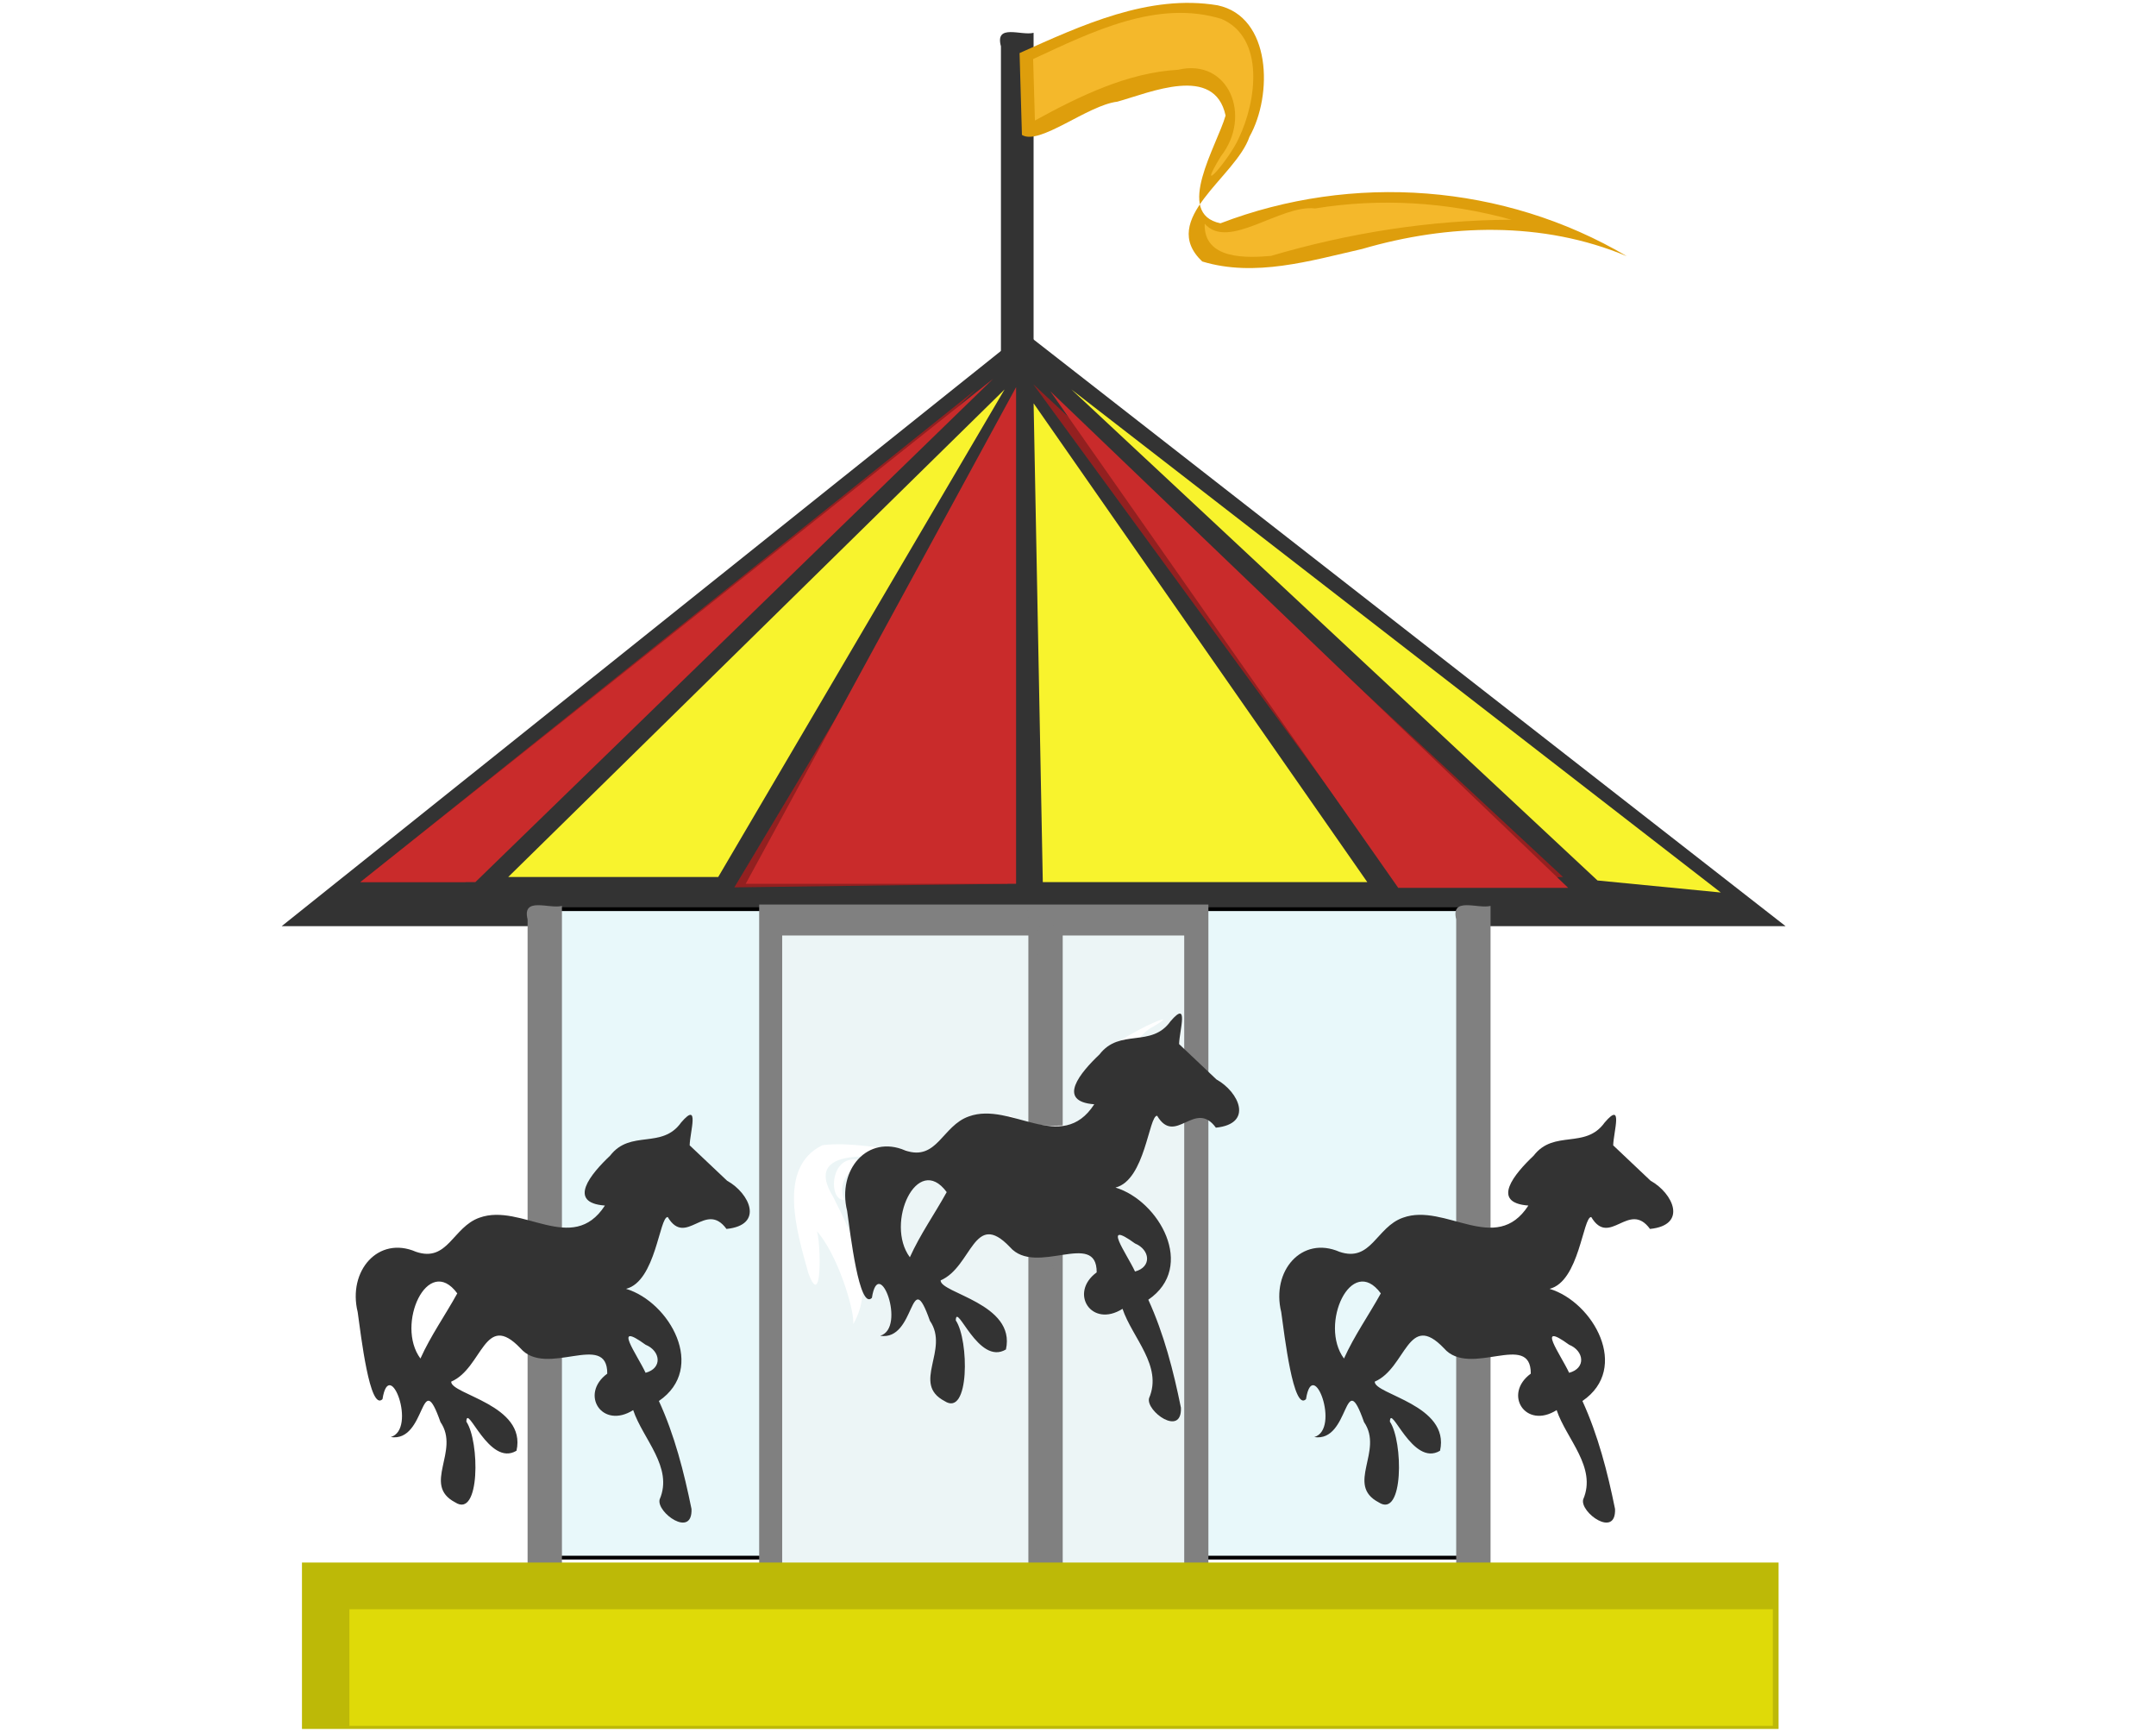<?xml version="1.0" encoding="UTF-8" standalone="no"?>
<!-- Created with Inkscape (http://www.inkscape.org/) -->
<svg
    xmlns:inkscape="http://www.inkscape.org/namespaces/inkscape"
    xmlns:rdf="http://www.w3.org/1999/02/22-rdf-syntax-ns#"
    xmlns="http://www.w3.org/2000/svg"
    xmlns:sodipodi="http://sodipodi.sourceforge.net/DTD/sodipodi-0.dtd"
    xmlns:ns1="http://sozi.baierouge.fr"
    xmlns:cc="http://creativecommons.org/ns#"
    xmlns:xlink="http://www.w3.org/1999/xlink"
    xmlns:dc="http://purl.org/dc/elements/1.1/"
    id="svg50324"
    sodipodi:docname="ferris_color.svg"
    viewBox="0 0 150 120.51"
    version="1.1"
    inkscape:version="0.48.4 r9939"
  >
  <sodipodi:namedview
      id="namedview59293"
      inkscape:zoom="1.8355604"
      borderopacity="1"
      inkscape:current-layer="svg50324"
      inkscape:cx="86.077255"
      inkscape:cy="60.253109"
      inkscape:window-maximized="1"
      inkscape:snap-bbox="true"
      showgrid="false"
      inkscape:bbox-nodes="true"
      bordercolor="#666666"
      inkscape:window-x="55"
      guidetolerance="10"
      objecttolerance="10"
      inkscape:window-width="1217"
      inkscape:window-y="-8"
      inkscape:snap-page="true"
      inkscape:pageopacity="0"
      inkscape:pageshadow="2"
      pagecolor="#ffffff"
      gridtolerance="10"
      inkscape:window-height="1002"
  />
  <title
      id="title52409"
    >loy1020 Ferris Wheel Remix in Color</title
  >
  <defs
      id="defs50326"
    >
  </defs
  >
  <g
      id="layer1-7-0"
      transform="matrix(.45 0 0 .476 -47 -53.5)"
    >
    <g
        id="g10233-2"
        transform="matrix(.81 0 0 .832 793.6 -137.48)"
      >
 
      <g
          id="g9961-6"
        >

        <g
            id="g9865-2"
          >
          <path
              id="path119-4"
              style="fill:#333333"
              inkscape:connector-curvature="0"
              transform="matrix(.605 0 0 .605 -1109 164.79)"
              d="m515.63 492.9h474.47l-240.18-172.41c-78.09 57.47-156.19 114.94-234.29 172.41z"
          />
          <g
              id="g6188-5-6"
              transform="matrix(.683 0 0 .683 -609.79 -639.83)"
            >
          </g
          >
          <rect
              id="rect9419-0"
              style="stroke:#000000;stroke-width:.662;fill:#e8f8fa"
              height="113.89"
              width="175.74"
              y="460.01"
              x="-747.66"
          />
          <path
              id="path89-3"
              style="fill:#808080"
              inkscape:connector-curvature="0"
              transform="matrix(.605 0 0 .605 -1125.2 164.79)"
              d="m693.05 687.37h141.73v-200.75h-141.73v200.75z"
          />
          <path
              id="path91-7"
              style="fill:#ecf5f6"
              inkscape:connector-curvature="0"
              transform="matrix(.605 0 0 .605 -1125.2 170.79)"
              d="m700.31 685.99h126.84v-200.3h-126.84v200.3z"
          />
          <path
              id="path121-9"
              style="fill:#333333"
              inkscape:connector-curvature="0"
              transform="matrix(.605 0 0 .605 -1109 164.79)"
              d="m742.55 341.12c3.799-0.943 12.28 2.796 10.301-3.925v-103.64c-3.799 0.943-12.28-2.796-10.301 3.925v103.64z"
          />
          <path
              id="path123-6"
              style="fill:#de9e0c"
              inkscape:connector-curvature="0"
              transform="matrix(.605 0 0 .605 -1109 164.79)"
              d="m748.43 239.44c19.602-8.085 40.846-17.194 62.497-13.863 16.969 3.336 17.434 26.06 10.045 38.133-4.333 11.794-28.927 23.983-14.92 36.232 16.565 4.646 34.065-0.192 50.459-3.633 27.159-7.307 56.95-8.155 83.491 2.092-38.871-21.087-86.577-24.207-128.19-9.546-14.678-2.745-1.107-22.513 1.61-31.28-3.475-14.902-23.791-6.672-34.143-4.027-9.445 1.035-24.574 12.832-30.107 9.656-0.248-7.921-0.495-15.842-0.743-23.763z"
          />
          <path
              id="path125-2"
              style="fill:#808080"
              inkscape:connector-curvature="0"
              transform="matrix(.605 0 0 .605 -1125.2 164.79)"
              d="m777.98 687.42c3.955-0.965 12.649 2.809 10.835-3.925v-196.48c-3.955 0.965-12.649-2.809-10.835 3.925v196.48z"
          />
          <path
              id="path127-2"
              style="fill:#808080"
              inkscape:connector-curvature="0"
              transform="matrix(.605 0 0 .605 -1125.2 164.79)"
              d="m912.96 687.42c3.955-0.965 12.649 2.809 10.835-3.925v-196.48c-3.955 0.965-12.649-2.809-10.835 3.925v196.48z"
          />
          <path
              id="path129-7"
              style="fill:#808080"
              inkscape:connector-curvature="0"
              transform="matrix(.605 0 0 .605 -1125.2 164.79)"
              d="m619.99 687.42c3.955-0.965 12.649 2.809 10.835-3.925v-196.48c-3.955 0.965-12.649-2.809-10.835 3.925v196.48z"
          />
          <path
              id="path133-3"
              style="fill:#333333"
              inkscape:connector-curvature="0"
              transform="matrix(.605 0 0 .605 -1125.2 164.79)"
              d="m962.49 556.53c0.096-3.9 3.28-13.053-2.688-6.636-6.081 7.875-15.99 1.946-22.408 9.628-6.003 5.231-13.728 13.659-1.668 14.484-10.274 14.615-26.267-0.913-39.549 3.521-8.445 2.701-9.992 13.057-20.052 9.904-11.871-4.748-21.569 5.539-18.369 17.506 1.011 6.629 3.827 28.949 7.82 25.267 2.155-12.822 10.979 8.748 2.605 11.01 11.361 1.619 9.273-21.108 15.693-4.353 6.306 8.441-5.941 18.202 4.625 23.304 7.939 4.804 7.737-17.747 3.541-23.418 0.155-5.593 7.117 13.265 15.822 8.435 3.226-13.341-20.75-16.322-20.606-20.055 9.932-3.926 10.453-20.69 21.841-9.69 8.201 8.711 27.467-5.136 27.394 7.366-8.831 5.951-1.635 16.283 8.155 10.587 3.059 8.395 12.755 16.587 8.375 25.923-1.102 3.77 10.398 11.399 10.05 2.782-2.348-10.674-5.37-21.447-10.291-31.35 15.184-9.54 3.395-28.733-10.357-32.562 9.383-2.152 10.514-20.957 13.141-20.843 5.771 8.924 11.895-4.926 18.538 3.459 11.947-1.121 7.299-10.362 0.166-14.01-3.926-3.42-7.852-6.839-11.778-10.258zm-84.937 61.887c-7.951-9.853 2.345-30.526 11.622-18.912-3.799 6.341-8.373 12.269-11.622 18.912zm71.034 4.137c-2.738-5.379-10.67-15.258-0.008-8.145 4.786 1.817 5.37 6.849 0.008 8.145h-0z"
          />
          <path
              id="path135-0"
              style="fill:#333333"
              inkscape:connector-curvature="0"
              transform="matrix(.605 0 0 .605 -1125.2 164.79)"
              d="m671.12 556.53c0.096-3.9 3.28-13.053-2.688-6.636-6.081 7.875-15.99 1.946-22.408 9.628-6.033 5.245-13.713 13.669-1.64 14.484-10.292 14.607-26.278-0.903-39.568 3.521-8.438 2.707-9.973 13.057-20.032 9.904-11.877-4.747-21.603 5.518-18.398 17.506 1.017 6.631 3.816 28.944 7.829 25.27 2.19-12.822 10.992 8.749 2.597 11.006 11.361 1.619 9.273-21.108 15.693-4.353 6.306 8.441-5.941 18.201 4.625 23.304 7.939 4.804 7.737-17.747 3.541-23.418 0.15-5.608 7.132 13.254 15.822 8.435 3.244-13.349-20.751-16.323-20.606-20.055 9.932-3.926 10.453-20.69 21.841-9.69 8.198 8.716 27.471-5.144 27.397 7.369-8.81 5.979-1.612 16.276 8.18 10.584 3.042 8.401 12.724 16.592 8.347 25.923-1.102 3.77 10.398 11.399 10.05 2.782-2.356-10.671-5.342-21.457-10.291-31.35 15.184-9.54 3.395-28.733-10.357-32.562 9.386-2.151 10.509-20.96 13.146-20.843 5.781 8.921 11.889-4.923 18.538 3.459 11.957-1.113 7.338-10.357 0.184-14.004-3.934-3.421-7.868-6.843-11.801-10.264zm-84.937 61.887c-7.951-9.853 2.345-30.526 11.622-18.912-3.799 6.341-8.373 12.269-11.622 18.912zm71.034 4.137c-2.738-5.379-10.67-15.258-0.008-8.145 4.786 1.817 5.37 6.849 0.008 8.145h-0z"
          />
          <path
              id="path137-7"
              style="fill:#932020"
              inkscape:connector-curvature="0"
              transform="matrix(.605 0 0 .605 -1109 164.79)"
              d="m746.72 346.13c-0.685 44.823-1.37 89.646-2.054 134.47-28.744 0.347-57.488 0.694-86.231 1.041 29.429-45.17 58.857-90.34 88.286-135.51z"
          />
          <path
              id="path139-3"
              style="fill:#f8f32d"
              inkscape:connector-curvature="0"
              transform="matrix(.605 0 0 .605 -1109 164.79)"
              d="m743.7 337.09c-30.113 47.178-60.227 94.356-90.34 141.53h-66.25c52.2-47.18 104.39-94.36 156.59-141.53z"
          />
          <path
              id="path141-0"
              style="fill:#932020"
              inkscape:connector-curvature="0"
              transform="matrix(.605 0 0 .605 -1109 164.79)"
              d="m734.67 337.09c-53.707 47.675-107.41 95.35-161.12 143.02h-33.097c64.739-47.675 129.48-95.35 194.22-143.02z"
          />
          <path
              id="path143-7"
              style="fill:#f8f32d"
              inkscape:connector-curvature="0"
              transform="matrix(.605 0 0 .605 -1109 164.79)"
              d="m755.75 480.12h102.39c-35.095-46.333-70.19-92.667-105.28-139 0.966 46.334 1.933 92.667 2.899 139z"
          />
          <path
              id="path145-3"
              style="fill:#932020"
              inkscape:connector-curvature="0"
              transform="matrix(.605 0 0 .605 -1109 164.79)"
              d="m752.74 335.57c38.388 48.322 76.775 96.645 115.16 144.97 17.327-0.638 34.654-1.276 51.981-1.914-55.715-47.684-111.43-95.369-167.14-143.05z"
          />
          <path
              id="path147-6"
              style="fill:#f8f32d"
              inkscape:connector-curvature="0"
              transform="matrix(.605 0 0 .605 -1109 164.79)"
              d="m764.78 337.09c68.295 48.679 136.59 97.358 204.88 146.04l-38.894-3.49c-55.33-47.516-110.66-95.031-165.99-142.55z"
          />
          <path
              id="path281-4"
              style="fill:#f4b82b"
              inkscape:connector-curvature="0"
              transform="matrix(.605 0 0 .605 -1109 164.79)"
              d="m753.27 259.02c-0.188-5.948-0.375-11.895-0.563-17.843 18.428-7.865 39.18-17.399 59.452-11.64 13.752 5.525 11.014 23.904 5.446 34.579-2.777 5.934-14.155 18.117-5.647 5.257 9.951-11.681 2.434-28.564-13.523-25.085-16.014 0.847-31.052 7.628-45.165 14.731v0z"
          />
          <path
              id="path283-6"
              style="fill:#f4b82b"
              inkscape:connector-curvature="0"
              transform="matrix(.605 0 0 .605 -1109 164.79)"
              d="m806.83 288.97c7.497 7.908 23.774-5.607 34.867-4.428 20.573-3.073 41.747-1.882 61.89 3.274-25.602 0.117-51.168 3.805-75.85 10.508-7.269 0.563-21.29 1.276-20.907-9.354"
          />
          <path
              id="path401-7"
              style="fill:#ffffff"
              inkscape:connector-curvature="0"
              transform="matrix(.605 0 0 .605 -1125.2 164.79)"
              d="m771.71 547.49c6.049 4.234 18.662 3.764 21.899 2.346-5.324 14.172-18.166 11.551-21.899-2.346z"
          />
          <path
              id="path407-4"
              style="fill:#ffffff"
              inkscape:connector-curvature="0"
              transform="matrix(.605 0 0 .605 -1125.2 164.79)"
              d="m797.82 534.49c10.226 6.901 11.255-8.742 19.44-12.36 13.24-7.168-18.458 5.336-19.44 12.36"
          />
          <path
              id="path409-0"
              style="fill:#ffffff"
              inkscape:connector-curvature="0"
              transform="matrix(.605 0 0 .605 -1125.2 164.79)"
              d="m739.76 557.88c-8.915-0.38-17.891-2.369-26.732-1.404-14.459 6.483-7.978 25.43-4.483 37.089 4.981 12.545 3.78-13.585 2.29-12.543 6.899 6.639 12.442 23.727 11.885 27.423 7.414-11.732-0.407-26.173-6.264-36.851-11.071-16.429 19.074-11.197 24.897-10.506-0.531-1.07-1.062-2.139-1.593-3.209z"
          />
          <path
              id="path411-1"
              style="fill:#ffffff"
              inkscape:connector-curvature="0"
              transform="matrix(.605 0 0 .605 -1125.2 164.79)"
              d="m727.3 561.79c-11.844-5.599-13.05 11.014-7.357 10.567-2.592-5.34 2.248-9.968 7.357-10.567"
          />
          <path
              id="path413-2"
              style="fill:#b1d253"
              inkscape:connector-curvature="0"
              transform="matrix(.605 0 0 .605 -1125.2 164.79)"
              d="m777.95 585.94c7.127 2.168 4.055-5.863 4.672-10.206-6.248-2.94-4.58 4.819-4.672 9.101v1.105z"
          />
          <path
              id="path415-4"
              style="fill:#808080"
              inkscape:connector-curvature="0"
              transform="matrix(.605 0 0 .605 -1125.2 164.79)"
              d="m780.6 543.86c7.222 2.261 5.358-4.562 5.46-9.421v-41.631c-7.222-2.261-5.358 4.562-5.46 9.421v41.631z"
          />
          <path
              id="path417-4"
              style="fill:#808080"
              inkscape:connector-curvature="0"
              transform="matrix(.605 0 0 .605 -1125.2 164.79)"
              d="m780.21 585.54c4.661 2.604 6.573 6.474 5.46 11.737v85.695c-7.116 2.297-4.775-4.903-5.104-9.421-0.119-29.337-0.237-58.675-0.356-88.012z"
          />
          <path
              id="path507-6"
              style="stroke-opacity:0;fill:#c92b2b"
              inkscape:connector-curvature="0"
              transform="matrix(.605 0 0 .605 -1109 164.79)"
              d="m758.14 337.63c54.458 48.05 108.92 96.1 163.37 144.15h-53.613c-36.586-48.05-73.173-96.1-109.76-144.15z"
          />
          <path
              id="path509-3"
              style="stroke-opacity:0;fill:#c92b2b"
              inkscape:connector-curvature="0"
              transform="matrix(.605 0 0 .605 -1109 164.79)"
              d="m747.33 336.42v144.18h-85.303c28.434-48.06 56.868-96.119 85.303-144.18z"
          />
          <path
              id="path511-4"
              style="stroke-opacity:0;fill:#c92b2b"
              inkscape:connector-curvature="0"
              transform="matrix(.605 0 0 .605 -1109 164.79)"
              d="m540.45 480.12h36.277c54.458-48.707 108.92-97.414 163.37-146.12-66.55 48.707-133.1 97.414-199.65 146.12z"
          />
          <path
              id="path133-4-5"
              style="fill:#333333"
              inkscape:connector-curvature="0"
              transform="matrix(.605 0 0 .605 -1125.2 164.79)"
              d="m825.53 527.13c0.096-3.9 3.28-13.053-2.688-6.636-6.081 7.875-15.99 1.946-22.408 9.628-6.003 5.231-13.728 13.659-1.668 14.484-10.274 14.615-26.267-0.913-39.549 3.521-8.445 2.701-9.992 13.057-20.052 9.904-11.871-4.748-21.569 5.539-18.369 17.506 1.011 6.629 3.827 28.949 7.82 25.267 2.155-12.822 10.979 8.748 2.605 11.01 11.361 1.619 9.273-21.108 15.693-4.353 6.306 8.441-5.941 18.202 4.625 23.304 7.939 4.804 7.737-17.747 3.541-23.418 0.155-5.593 7.117 13.265 15.822 8.435 3.226-13.341-20.75-16.322-20.606-20.055 9.932-3.926 10.453-20.69 21.841-9.69 8.201 8.711 27.467-5.136 27.394 7.366-8.831 5.951-1.635 16.283 8.155 10.587 3.059 8.395 12.755 16.587 8.375 25.923-1.102 3.77 10.398 11.399 10.05 2.782-2.348-10.674-5.37-21.447-10.291-31.35 15.184-9.54 3.395-28.733-10.357-32.562 9.383-2.152 10.514-20.957 13.141-20.843 5.771 8.924 11.895-4.926 18.538 3.459 11.947-1.121 7.299-10.362 0.166-14.01-3.926-3.42-7.852-6.839-11.778-10.258zm-84.937 61.887c-7.951-9.853 2.345-30.526 11.622-18.912-3.799 6.341-8.373 12.269-11.622 18.912zm71.034 4.137c-2.738-5.379-10.67-15.258-0.008-8.145 4.786 1.817 5.37 6.849 0.008 8.145h-0z"
          />
          <path
              id="path117-0"
              style="fill:#bdb907"
              inkscape:connector-curvature="0"
              transform="matrix(.657 0 0 .601 -1148.4 164.29)"
              d="m540.68 731.61h428.99v-48.63h-428.99v48.632z"
          />
          <path
              id="path149-2"
              style="fill:#dfda08"
              inkscape:connector-curvature="0"
              transform="matrix(.653 0 0 .601 -1144 167.81)"
              d="m551.12 724.85h416.07v-34.08h-416.07v34.082z"
          />
        </g
        >
      </g
      >
    </g
    >
  </g
  >
</svg
>
